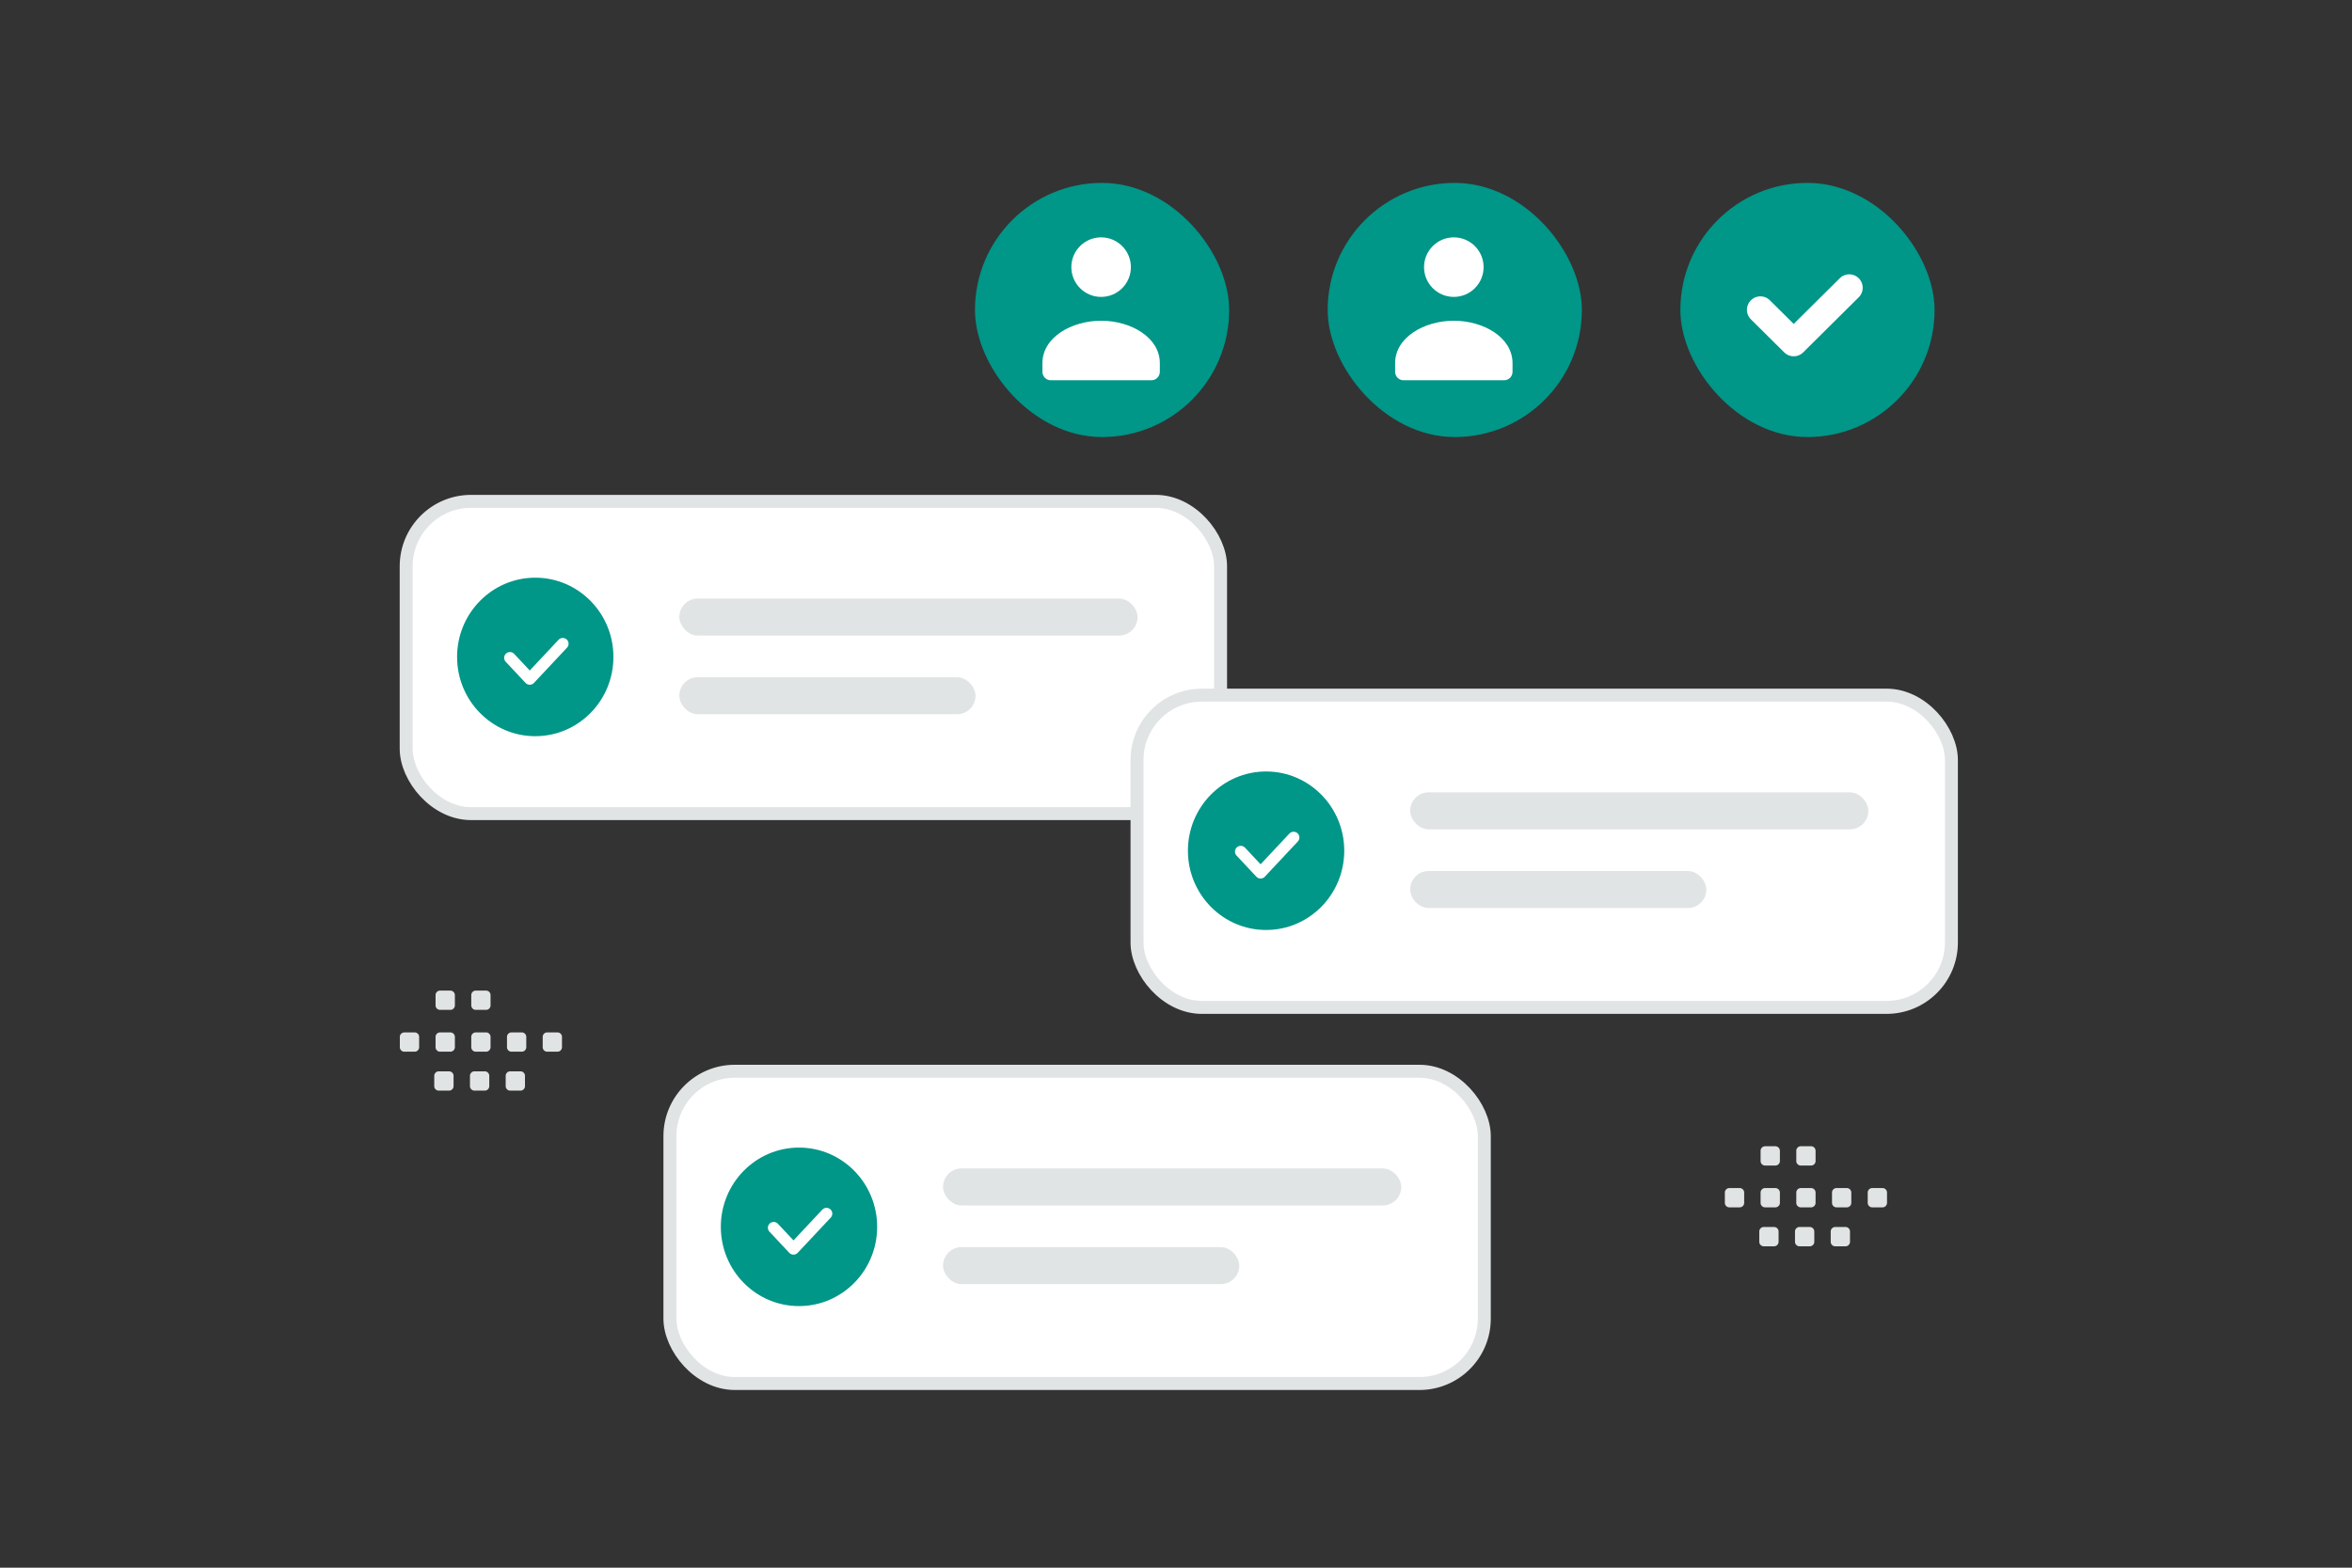<svg width="900" height="600" viewBox="0 0 900 600" fill="none" xmlns="http://www.w3.org/2000/svg"><rect x="0" y="0" width="900" height="600" fill="#333333" stroke="none"/><path fill="transparent" d="M0 0h900v600H0z"/><rect x="155.432" y="191.884" width="311.622" height="119.506" rx="24.834" fill="#fff" stroke="#E1E4E5" stroke-width="4.967"/><rect x="259.936" y="229.08" width="175.355" height="14.17" rx="7.085" fill="#E1E4E5"/><rect x="259.936" y="259.191" width="113.361" height="14.17" rx="7.085" fill="#E1E4E5"/><path fill-rule="evenodd" clip-rule="evenodd" d="M204.819 281.761c-16.518 0-29.911-13.581-29.911-30.331 0-16.751 13.393-30.332 29.911-30.332s29.91 13.581 29.91 30.332c0 16.75-13.392 30.331-29.91 30.331z" fill="#009688"/><path d="m215.351 246.375-12.636 13.481-7.585-8.087" stroke="#fff" stroke-width="4.431" stroke-linecap="round" stroke-linejoin="round"/><rect x="435.085" y="266.052" width="311.622" height="119.506" rx="24.834" fill="#fff" stroke="#E1E4E5" stroke-width="4.967"/><rect x="539.589" y="303.249" width="175.355" height="14.17" rx="7.085" fill="#E1E4E5"/><rect x="539.589" y="333.36" width="113.361" height="14.17" rx="7.085" fill="#E1E4E5"/><path fill-rule="evenodd" clip-rule="evenodd" d="M484.472 355.93c-16.518 0-29.91-13.581-29.91-30.332 0-16.75 13.392-30.331 29.91-30.331s29.91 13.581 29.91 30.331c0 16.751-13.392 30.332-29.91 30.332z" fill="#009688"/><path d="m495.004 320.544-12.635 13.481-7.586-8.087" stroke="#fff" stroke-width="4.431" stroke-linecap="round" stroke-linejoin="round"/><rect x="256.35" y="410" width="311.622" height="119.506" rx="24.834" fill="#fff" stroke="#E1E4E5" stroke-width="4.967"/><rect x="360.854" y="447.197" width="175.355" height="14.17" rx="7.085" fill="#E1E4E5"/><rect x="360.854" y="477.308" width="113.361" height="14.17" rx="7.085" fill="#E1E4E5"/><path fill-rule="evenodd" clip-rule="evenodd" d="M305.737 499.877c-16.518 0-29.91-13.58-29.91-30.331 0-16.751 13.392-30.331 29.91-30.331s29.91 13.58 29.91 30.331c0 16.751-13.392 30.331-29.91 30.331z" fill="#009688"/><path d="m316.269 464.492-12.635 13.48-7.586-8.087" stroke="#fff" stroke-width="4.431" stroke-linecap="round" stroke-linejoin="round"/><rect x="373.075" y="70" width="97.271" height="97.271" rx="48.635" fill="#009688"/><path fill-rule="evenodd" clip-rule="evenodd" d="M443.815 139.038v3.252c0 1.795-1.438 3.252-3.209 3.252h-38.512c-1.771 0-3.209-1.457-3.209-3.252v-3.304c0-9.841 11.098-16.235 22.465-16.235 11.367 0 22.465 6.397 22.465 16.235m-14.41-44.805c4.45 4.45 4.45 11.666 0 16.116-4.451 4.45-11.666 4.45-16.116 0-4.45-4.45-4.45-11.666 0-16.116 4.45-4.45 11.665-4.45 16.116 0z" fill="#fff"/><rect x="508.038" y="70" width="97.271" height="97.271" rx="48.635" fill="#009688"/><path fill-rule="evenodd" clip-rule="evenodd" d="M578.778 139.038v3.252c0 1.795-1.438 3.252-3.209 3.252h-38.512c-1.772 0-3.209-1.457-3.209-3.252v-3.304c0-9.841 11.097-16.235 22.465-16.235 11.367 0 22.465 6.397 22.465 16.235m-14.411-44.805c4.451 4.45 4.451 11.666 0 16.116-4.45 4.45-11.665 4.45-16.115 0-4.45-4.45-4.45-11.666 0-16.116 4.45-4.45 11.665-4.45 16.115 0z" fill="#fff"/><rect x="643.001" y="70" width="97.271" height="97.271" rx="48.635" fill="#009688"/><path d="m707.621 110.133-21.257 21.086-12.754-12.652" stroke="#fff" stroke-width="10.287" stroke-linecap="round" stroke-linejoin="round"/><path fill-rule="evenodd" clip-rule="evenodd" d="M213.325 395.133h-3.94c-.953 0-1.72.775-1.72 1.72v3.94c0 .953.775 1.72 1.72 1.72h3.94c.945 0 1.72-.775 1.72-1.72v-3.94a1.716 1.716 0 0 0-1.72-1.72zm-13.664 0h-3.941c-.944 0-1.72.775-1.72 1.72v3.94c0 .953.776 1.72 1.72 1.72h3.941c.944 0 1.72-.775 1.72-1.72v-3.94c0-.945-.776-1.72-1.72-1.72zm-13.67 0h-3.94c-.945 0-1.72.775-1.72 1.72v3.94c0 .953.775 1.72 1.72 1.72h3.94c.945 0 1.72-.775 1.72-1.72v-3.94a1.716 1.716 0 0 0-1.72-1.72zm-13.661 0h-3.94c-.945 0-1.72.775-1.72 1.72v3.94c0 .953.775 1.72 1.72 1.72h3.94c.953 0 1.728-.775 1.728-1.72v-3.94a1.738 1.738 0 0 0-1.728-1.72zm-13.662 0h-3.94c-.953 0-1.728.775-1.728 1.72v3.94c0 .953.775 1.72 1.728 1.72h3.94c.945 0 1.72-.775 1.72-1.72v-3.94c0-.945-.775-1.72-1.72-1.72zm40.496 14.897h-3.94c-.945 0-1.72.776-1.72 1.72v3.949c0 .944.775 1.719 1.72 1.719h3.94c.953 0 1.72-.775 1.72-1.719v-3.941a1.718 1.718 0 0 0-1.72-1.728zm-13.665 0h-3.94c-.945 0-1.72.776-1.72 1.72v3.949c0 .944.775 1.719 1.72 1.719h3.94c.945 0 1.72-.775 1.72-1.719v-3.941a1.718 1.718 0 0 0-1.72-1.728zm-13.663 0h-3.94c-.953 0-1.728.776-1.728 1.72v3.949c0 .944.775 1.719 1.728 1.719h3.94c.945 0 1.72-.775 1.72-1.719v-3.941c0-.952-.775-1.728-1.72-1.728zm14.155-30.9h-3.94c-.945 0-1.72.775-1.72 1.719v3.941c0 .953.775 1.72 1.72 1.72h3.94c.945 0 1.72-.776 1.72-1.72v-3.941a1.716 1.716 0 0 0-1.72-1.719zm-13.661 0h-3.94c-.945 0-1.72.775-1.72 1.719v3.941c0 .953.775 1.72 1.72 1.72h3.94c.953 0 1.728-.776 1.728-1.72v-3.941a1.738 1.738 0 0 0-1.728-1.719zm548.018 75.581h-3.94c-.953 0-1.72.775-1.72 1.72v3.94c0 .953.775 1.72 1.72 1.72h3.94c.945 0 1.72-.775 1.72-1.72v-3.94a1.716 1.716 0 0 0-1.72-1.72zm-13.664 0h-3.94c-.945 0-1.72.775-1.72 1.72v3.94c0 .953.775 1.72 1.72 1.72h3.94c.945 0 1.72-.775 1.72-1.72v-3.94c0-.945-.775-1.72-1.72-1.72zm-13.67 0h-3.94c-.945 0-1.72.775-1.72 1.72v3.94c0 .953.775 1.72 1.72 1.72h3.94c.945 0 1.72-.775 1.72-1.72v-3.94a1.716 1.716 0 0 0-1.72-1.72zm-13.661 0h-3.94c-.945 0-1.72.775-1.72 1.72v3.94c0 .953.775 1.72 1.72 1.72h3.94c.953 0 1.728-.775 1.728-1.72v-3.94a1.738 1.738 0 0 0-1.728-1.72zm-13.662 0h-3.94c-.953 0-1.728.775-1.728 1.72v3.94c0 .953.775 1.72 1.728 1.72h3.94c.945 0 1.72-.775 1.72-1.72v-3.94c0-.945-.775-1.72-1.72-1.72zm40.496 14.897h-3.941c-.944 0-1.719.776-1.719 1.72v3.949c0 .944.775 1.72 1.719 1.72h3.941c.953 0 1.72-.776 1.72-1.72v-3.941a1.718 1.718 0 0 0-1.72-1.728zm-13.665 0h-3.94c-.945 0-1.72.776-1.72 1.72v3.949c0 .944.775 1.72 1.72 1.72h3.94c.945 0 1.72-.776 1.72-1.72v-3.941a1.718 1.718 0 0 0-1.72-1.728zm-13.663 0h-3.94c-.953 0-1.728.776-1.728 1.72v3.949c0 .944.775 1.72 1.728 1.72h3.94c.945 0 1.72-.776 1.72-1.72v-3.941c0-.952-.775-1.728-1.72-1.728zm14.155-30.9h-3.94c-.945 0-1.72.775-1.72 1.72v3.94c0 .953.775 1.72 1.72 1.72h3.94c.945 0 1.72-.775 1.72-1.72v-3.94a1.716 1.716 0 0 0-1.72-1.72zm-13.661 0h-3.94c-.945 0-1.72.775-1.72 1.72v3.94c0 .953.775 1.72 1.72 1.72h3.94c.953 0 1.728-.775 1.728-1.72v-3.94a1.738 1.738 0 0 0-1.728-1.72z" fill="#E1E4E5"/></svg>